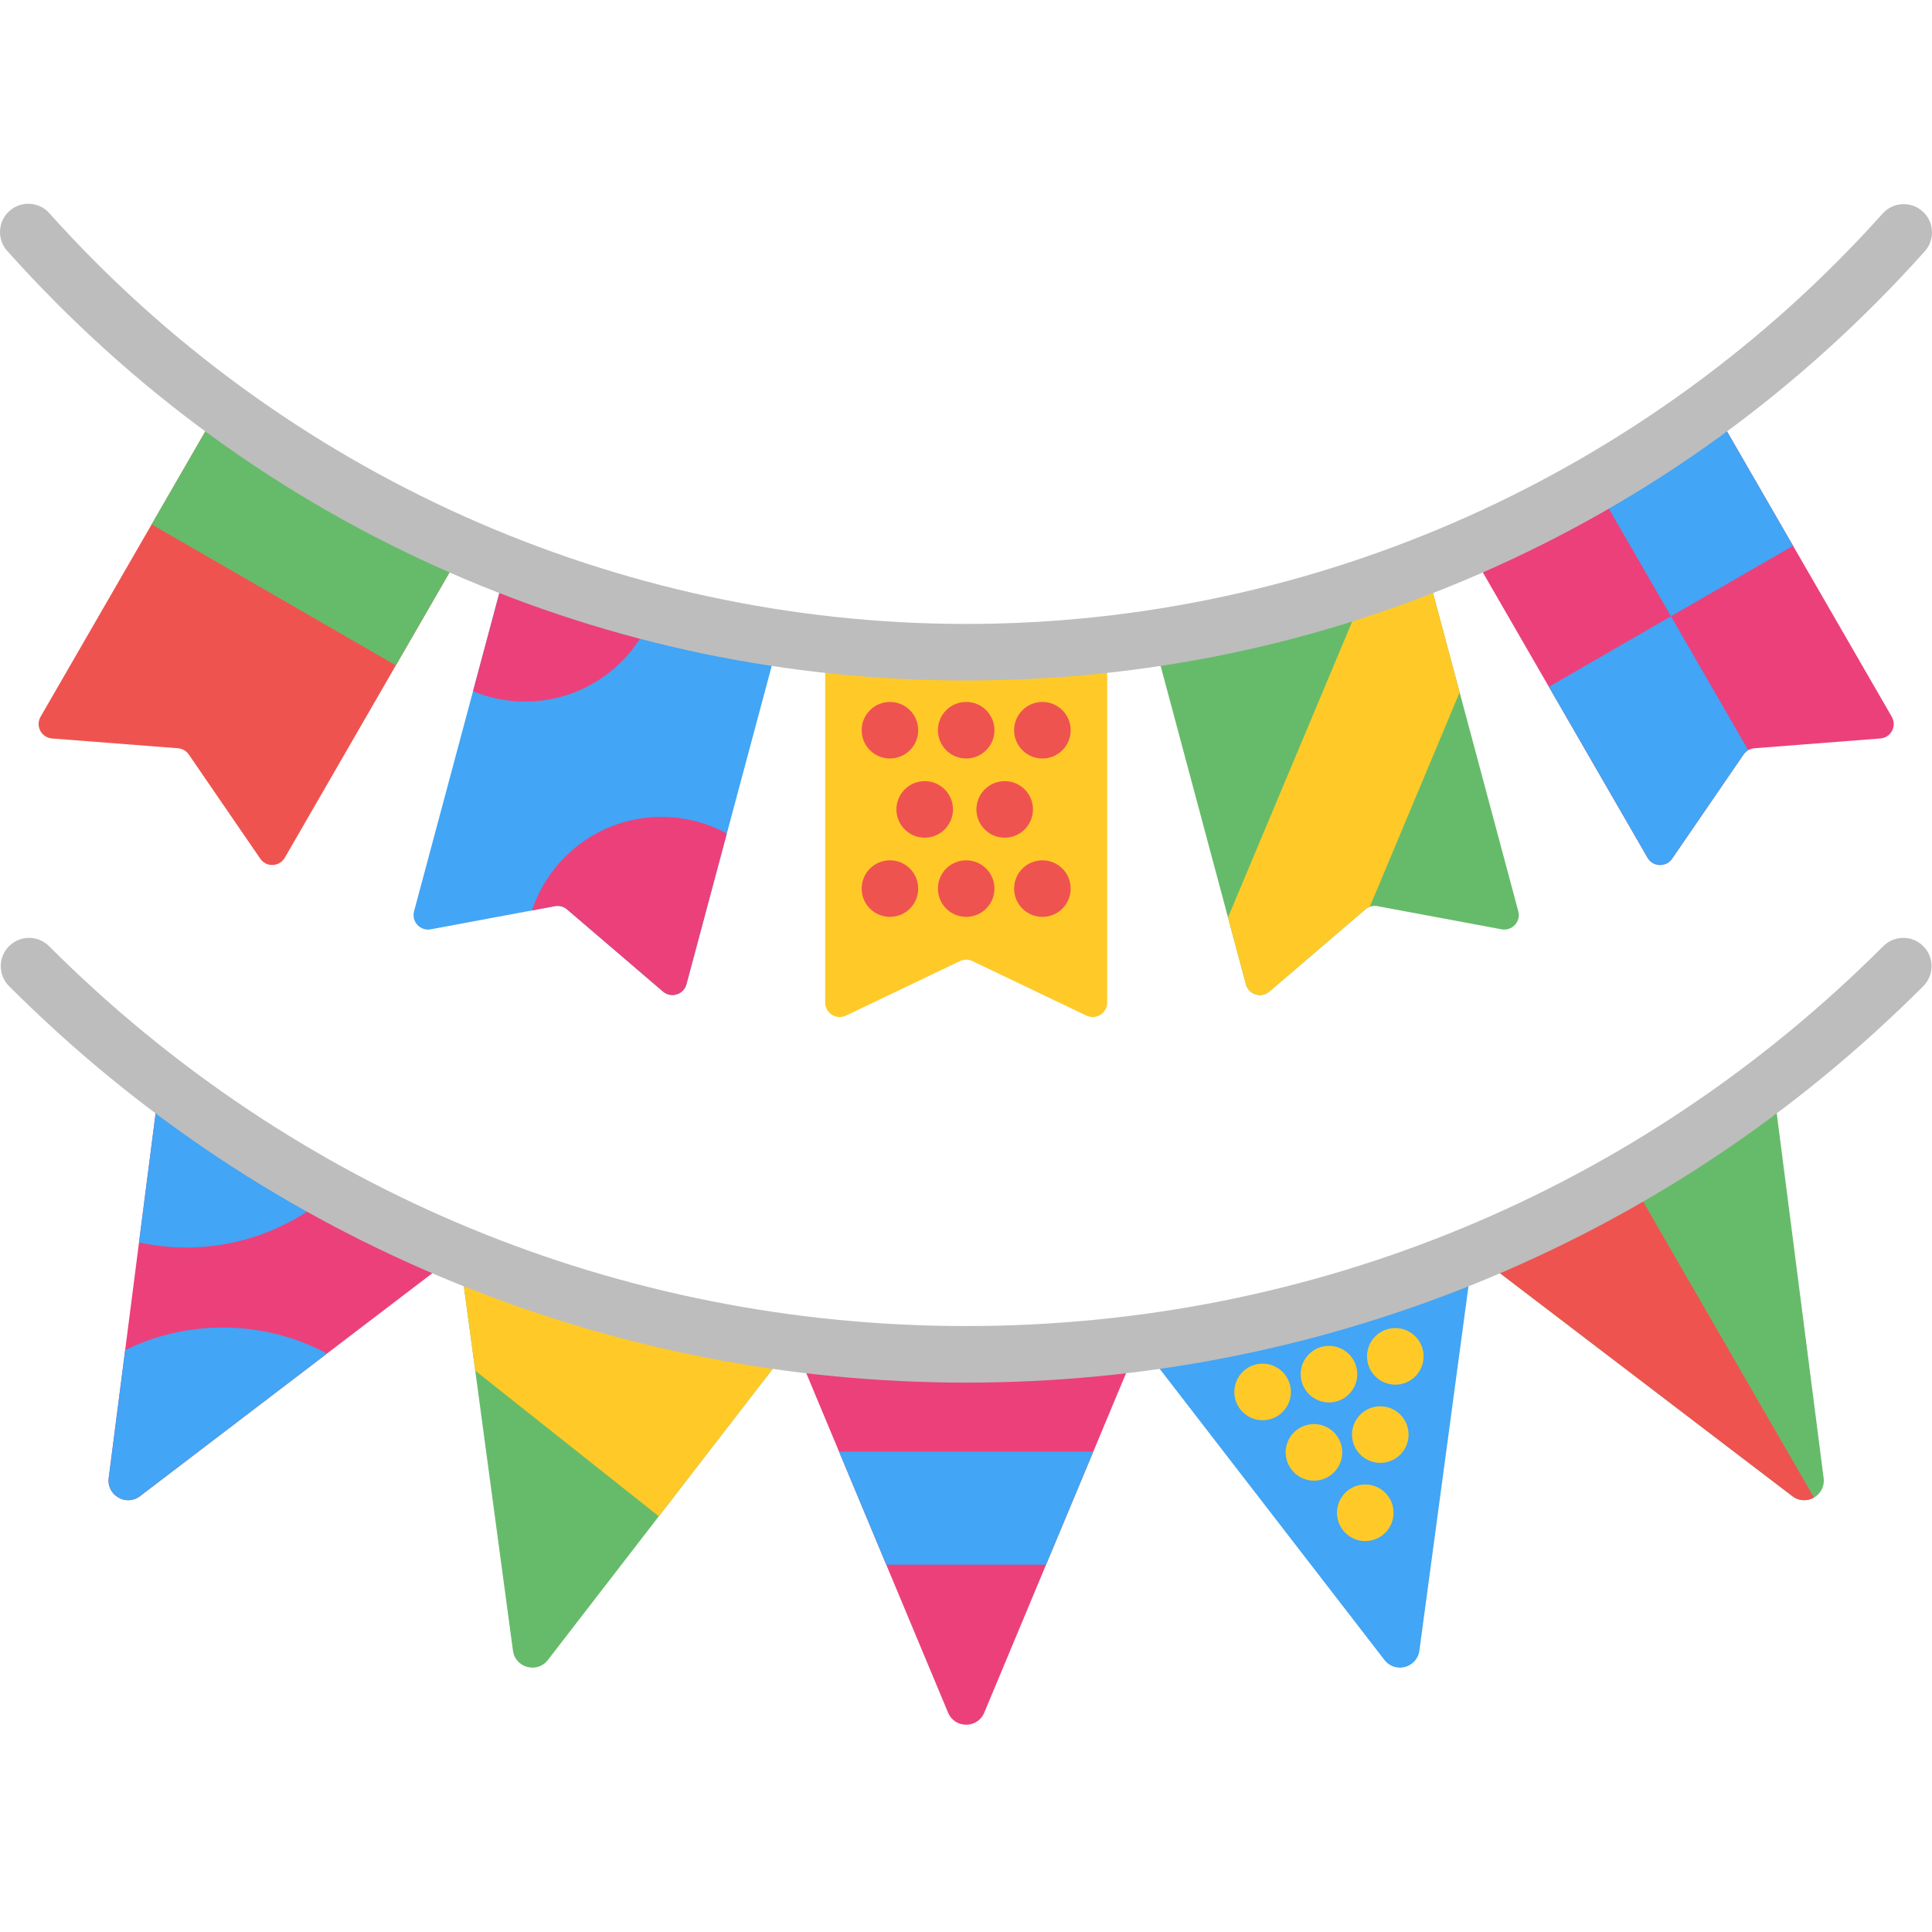 <svg height="512pt" viewBox="0 -54 512.001 512" width="512pt" xmlns="http://www.w3.org/2000/svg"><path d="m293.414 116.754v94.926c0 2.828-2.953 4.691-5.508 3.469l-30.199-14.441c-1.051-.5-2.27-.5-3.32 0l-30.199 14.441c-2.555 1.223-5.508-.641-5.508-3.469v-94.926c24.582 2.773 49.523 2.816 74.734 0zm0 0" fill="#ffca28"/><path d="m206.473 115.156-24.559 91.684c-.734 2.734-4.066 3.766-6.219 1.926l-25.422-21.766c-.887-.758-2.062-1.074-3.207-.859l-32.914 6.137c-2.785.52-5.156-2.043-4.422-4.777l24.551-91.621c23.395 9.172 47.629 15.609 72.191 19.277zm0 0" fill="#42a5f5"/><path d="m397.941 192.277-32.914-6.137c-1.145-.215-2.32.102-3.207.859l-25.422 21.766c-2.152 1.84-5.488.809-6.219-1.926l-24.562-91.691c24.562-3.668 48.793-10.086 72.199-19.27l24.551 91.625c.73 2.73-1.641 5.293-4.426 4.773zm0 0" fill="#66bb6a"/><path d="m498.305 141.703-33.375 2.594c-1.16.09-2.215.699-2.871 1.66l-18.934 27.605c-1.602 2.336-5.09 2.199-6.504-.25l-47.426-82.145c22.586-9.844 44.309-22.301 64.695-37.402l47.449 82.18c1.414 2.449-.211 5.539-3.035 5.758zm0 0" fill="#ec407a"/><path d="m13.785 141.703 33.375 2.594c1.16.09 2.215.699 2.875 1.66l18.934 27.605c1.602 2.336 5.086 2.199 6.504-.25l47.422-82.145c-22.586-9.844-44.305-22.301-64.691-37.402l-47.449 82.18c-1.418 2.449.211 5.539 3.031 5.758zm0 0" fill="#ef5350"/><path d="m210.332 301.918 40.922 97.961c1.777 4.254 7.805 4.254 9.582 0l40.922-97.961c-30.336 3.957-61.086 3.957-91.426 0zm0 0" fill="#ec407a"/><path d="m121.766 278.219 14.172 105.219c.617 4.57 6.438 6.129 9.254 2.48l64.887-84.035c-30.332-4.027-60.035-11.984-88.312-23.664zm0 0" fill="#66bb6a"/><path d="m42.348 232.406-13.543 105.301c-.586 4.57 4.633 7.586 8.297 4.789l84.422-64.375c-28.25-11.738-54.883-27.113-79.176-45.715zm0 0" fill="#ec407a"/><path d="m390.328 278.219-14.176 105.219c-.613 4.57-6.438 6.129-9.254 2.48l-64.883-84.035c30.332-4.027 60.031-11.984 88.312-23.664zm0 0" fill="#42a5f5"/><path d="m469.746 232.406 13.539 105.301c.59 4.57-4.629 7.586-8.297 4.789l-84.422-64.375c28.254-11.738 54.887-27.113 79.18-45.715zm0 0" fill="#66bb6a"/><path d="m363.004 186.332 23.812-56.852-9.004-33.602h-.004c-2.508.984-5.027 1.93-7.555 2.852-.113.039-.223.082-.332.121-2.562.93-5.137 1.828-7.719 2.691-.004.004-.004.004-.008.004l-36.758 87.586 4.742 17.703c.734 2.734 4.066 3.77 6.219 1.93l25.422-21.77c.352-.297.762-.508 1.184-.664zm0 0" fill="#ffca28"/><path d="m125.355 129.184c4.254 1.762 8.918 2.738 13.809 2.738 15.523 0 28.758-9.793 33.871-23.535-13.109-3.363-26.055-7.527-38.754-12.508zm0 0" fill="#ec407a"/><path d="m150.27 187 25.426 21.766c2.152 1.84 5.484.809 6.219-1.926l10.695-39.934c-5.141-2.812-11.039-4.418-17.316-4.418-15.988 0-29.543 10.391-34.301 24.785l6.07-1.133c1.145-.215 2.324.102 3.207.859zm0 0" fill="#ec407a"/><path d="m475.184 90.641-21.293-36.875c-10.121 7.496-20.57 14.34-31.285 20.535l20.219 35.023zm0 0" fill="#42a5f5"/><path d="m463.297 144.805-20.473-35.48-32.359 18.684 26.156 45.305c1.414 2.449 4.902 2.586 6.504.25l18.93-27.605c.328-.48.754-.867 1.242-1.152zm0 0" fill="#42a5f5"/><path d="m58.203 53.766-18.016 31.199 64.715 37.367 17.992-31.164c-22.586-9.844-44.305-22.301-64.691-37.402zm0 0" fill="#66bb6a"/><path d="m36.836 275.262c4.027.871 8.203 1.344 12.492 1.344 14.82 0 28.348-5.492 38.688-14.535-15.945-8.695-31.223-18.602-45.668-29.66zm0 0" fill="#42a5f5"/><path d="m59.027 297.812c-9.281 0-18.055 2.152-25.859 5.98l-4.363 33.914c-.586 4.574 4.633 7.586 8.297 4.793l49.562-37.793c-8.242-4.398-17.648-6.895-27.637-6.895zm0 0" fill="#42a5f5"/><path d="m121.766 278.219 4.18 31.023 48.648 38.594 35.48-45.953c-30.328-4.027-60.031-11.984-88.309-23.664zm0 0" fill="#ffca28"/><path d="m431.641 257.836c-9.031 5.215-18.301 10.023-27.77 14.418-4.395 2.043-8.824 4.008-13.305 5.867l84.422 64.379c1.832 1.395 4.055 1.34 5.742.367zm0 0" fill="#ef5350"/><path d="m234.875 360.664h42.344l12.523-29.98h-67.391zm0 0" fill="#42a5f5"/><path d="m256.047 126.34c-.023 0-.047 0-.07 0-47.367-.008-93.285-9.59-136.477-28.477-44.914-19.641-84.477-48.363-117.59-85.371-2.762-3.086-2.496-7.82.586-10.582 3.086-2.762 7.824-2.496 10.586.586 61.883 69.16 150.418 108.836 242.898 108.855h.066c92.465 0 180.977-39.637 242.875-108.754 2.762-3.086 7.5-3.344 10.582-.586 3.086 2.762 3.348 7.5.586 10.586-33.129 36.992-72.699 65.699-117.617 85.32-43.18 18.859-89.082 28.422-136.426 28.422zm0 0" fill="#bdbdbd"/><path d="m256.047 312.406c-46.586 0-92-8.836-134.98-26.266-44.5-18.047-84.426-44.559-118.664-78.797-2.93-2.93-2.93-7.676 0-10.602 2.926-2.926 7.672-2.926 10.598 0 64.922 64.922 151.234 100.676 243.047 100.676 91.809 0 178.125-35.754 243.043-100.676 2.93-2.926 7.676-2.926 10.602 0 2.926 2.93 2.926 7.676 0 10.602-34.242 34.238-74.164 60.75-118.668 78.797-42.977 17.43-88.391 26.266-134.977 26.266zm0 0" fill="#bdbdbd"/><path d="m359.688 310.168c0 4.141-3.355 7.496-7.496 7.496s-7.496-3.355-7.496-7.496 3.355-7.496 7.496-7.496 7.496 3.355 7.496 7.496zm0 0" fill="#ffca28"/><path d="m342.102 314.879c0 4.141-3.355 7.496-7.496 7.496s-7.496-3.355-7.496-7.496 3.355-7.496 7.496-7.496 7.496 3.355 7.496 7.496zm0 0" fill="#ffca28"/><path d="m377.266 305.449c0 4.141-3.355 7.5-7.496 7.5s-7.496-3.359-7.496-7.5c0-4.137 3.355-7.496 7.496-7.496s7.496 3.359 7.496 7.496zm0 0" fill="#ffca28"/><path d="m373.289 326.18c0 4.141-3.355 7.496-7.496 7.496s-7.496-3.355-7.496-7.496c0-4.141 3.355-7.496 7.496-7.496s7.496 3.355 7.496 7.496zm0 0" fill="#ffca28"/><path d="m355.711 330.891c0 4.141-3.359 7.5-7.496 7.5-4.141 0-7.5-3.359-7.5-7.5 0-4.137 3.359-7.496 7.5-7.496 4.137 0 7.496 3.359 7.496 7.496zm0 0" fill="#ffca28"/><path d="m369.305 346.906c0 4.137-3.355 7.496-7.496 7.496s-7.496-3.359-7.496-7.496c0-4.141 3.355-7.5 7.496-7.5s7.496 3.359 7.496 7.5zm0 0" fill="#ffca28"/><g fill="#ef5350"><path d="m263.543 139.516c0 4.141-3.355 7.496-7.496 7.496s-7.496-3.355-7.496-7.496 3.355-7.496 7.496-7.496 7.496 3.355 7.496 7.496zm0 0"/><path d="m243.34 139.516c0 4.141-3.355 7.496-7.496 7.496s-7.496-3.355-7.496-7.496 3.355-7.496 7.496-7.496 7.496 3.355 7.496 7.496zm0 0"/><path d="m283.746 139.516c0 4.141-3.359 7.496-7.5 7.496-4.137 0-7.496-3.355-7.496-7.496s3.359-7.496 7.496-7.496c4.141 0 7.5 3.355 7.5 7.496zm0 0"/><path d="m263.543 181.488c0 4.141-3.355 7.496-7.496 7.496s-7.496-3.355-7.496-7.496 3.355-7.496 7.496-7.496 7.496 3.355 7.496 7.496zm0 0"/><path d="m243.34 181.488c0 4.141-3.355 7.496-7.496 7.496s-7.496-3.355-7.496-7.496 3.355-7.496 7.496-7.496 7.496 3.355 7.496 7.496zm0 0"/><path d="m283.746 181.488c0 4.141-3.359 7.496-7.5 7.496-4.137 0-7.496-3.355-7.496-7.496s3.359-7.496 7.496-7.496c4.141 0 7.5 3.355 7.5 7.496zm0 0"/><path d="m273.75 160.504c0 4.137-3.355 7.496-7.496 7.496s-7.496-3.359-7.496-7.496c0-4.141 3.355-7.5 7.496-7.5s7.496 3.359 7.496 7.5zm0 0"/><path d="m252.551 160.504c0 4.137-3.359 7.496-7.496 7.496-4.141 0-7.496-3.359-7.496-7.496 0-4.141 3.355-7.5 7.496-7.5 4.137 0 7.496 3.359 7.496 7.5zm0 0"/></g></svg>